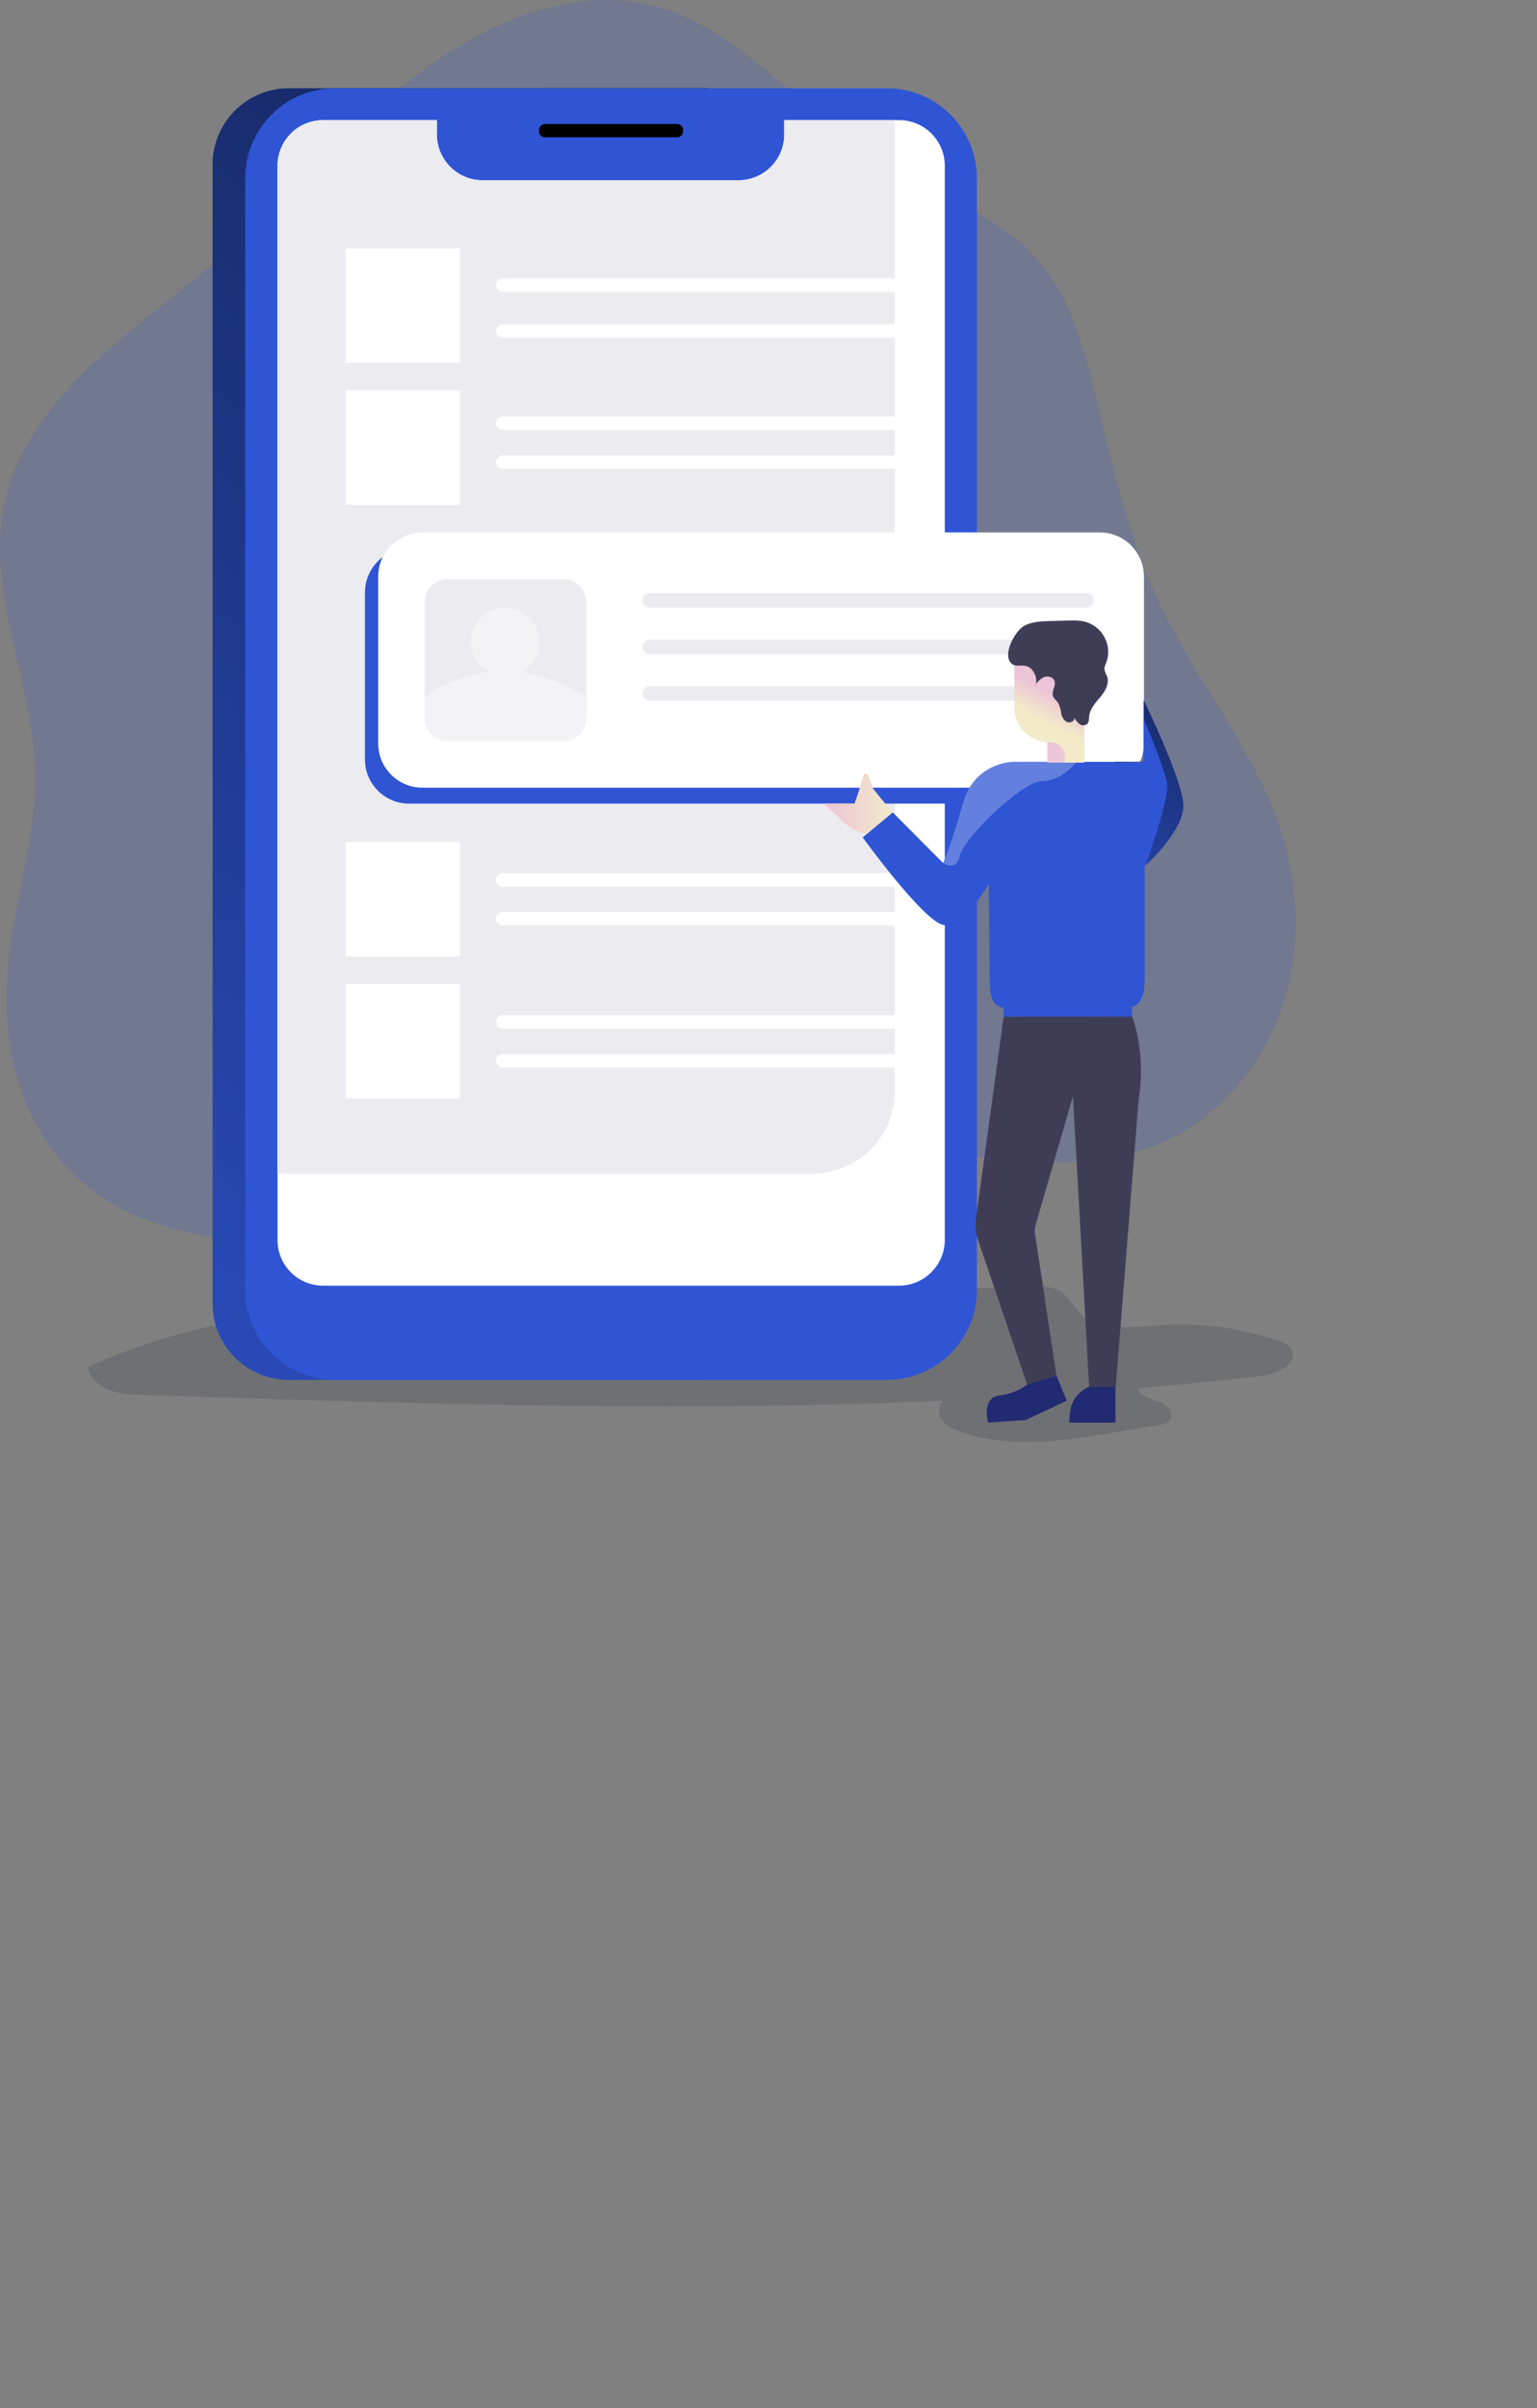 <svg xmlns="http://www.w3.org/2000/svg" xmlns:xlink="http://www.w3.org/1999/xlink" width="636.69" height="997.08" xmlns:v="https://vecta.io/nano"><rect width="100%" height="100%" fill="#808080" stroke="none"/><defs><linearGradient id="A" x1="-58.3" y1="-230.8" x2="370.35" y2="361.96" gradientTransform="matrix(1, 0, 0, -1, -0.02, 428)" gradientUnits="userSpaceOnUse"><stop offset="0" stop-opacity="0"/><stop offset=".85" stop-opacity=".5"/><stop offset=".99"/></linearGradient><linearGradient id="B" x1="253.4" y1="44.3" x2="252.84" y2="65.89" xlink:href="#A"/><linearGradient id="C" x1="310.07" y1="222.38" x2="309.23" y2="403.99" xlink:href="#A"/><linearGradient id="D" x1="576.62" y1="30.69" x2="653.8" y2="148.98" gradientTransform="matrix(1, 0, 0, -1, -148.76, 428)" xlink:href="#A"/><linearGradient id="E" x1="440.65" y1="411.01" x2="445.72" y2="434.48" xlink:href="#A"/><linearGradient id="F" x1="436.77" y1="296.34" x2="461.96" y2="295.88" gradientUnits="userSpaceOnUse"><stop offset="0" stop-color="#ecc4d7"/><stop offset=".42" stop-color="#efd4d1"/><stop offset="1" stop-color="#f2eac9"/></linearGradient><linearGradient id="G" x1="438.26" y1="288.698" x2="433.07" y2="298.492" xlink:href="#F"/><linearGradient id="H" x1="341.6" y1="332.62" x2="369.74" y2="332.62" xlink:href="#F"/><path id="I" d="M169.47 227.05h280.6c10.105.006 18.294 8.195 18.3 18.3v69.1c-.006 10.105-8.195 18.294-18.3 18.3h-280.6c-10.105-.006-18.294-8.195-18.3-18.3v-69.1c.006-10.105 8.195-18.294 18.3-18.3z"/><path id="J" d="M143.17 102.85h47.4v47.4h-47.4z"/><path id="K" d="M450.17 251.55h-181a3 3 0 0 1-3-3h0a3 3 0 0 1 3-3h181a3 3 0 0 1 3 3h0a3 3 0 0 1-3 3z"/><path id="L" d="M377.87 139.85h-169.6a2.8 2.8 0 0 1-2.8-2.8h0a2.8 2.8 0 0 1 2.8-2.8h169.6a2.8 2.8 0 0 1 2.8 2.8h0a2.86 2.86 0 0 1-2.8 2.8z"/></defs><path d="M523.17 569.65c-17.3 2-34.6 3.7-51.9 5.2a7.46 7.46 0 0 0 .7 1.2c1.8 2.7 5.5 3.2 8.6 4.5s5.9 5 3.9 7.6c-1 1.3-2.8 1.7-4.4 1.9l-17.9 3c-21.8 3.6-44.8 7.2-65.4-.7-8.5-3.3-9.1-8.2-6.2-12.3-110.7 4.8-221.9 1.1-332.8-2.5-9 0-19.1-2.4-21.5-11.5 57.1-25.7 112.5-25.8 174.4-27.5l217.5-5.8c3.7-.1 7.7-.1 10.9 1.8s5 5.7 7.7 8.5c8 8.3 21.4 6.6 32.9 5.7a126.35 126.35 0 0 1 49.6 6.3c2.2.7 4.6 1.7 5.7 3.7 3 5.6-5.5 10.2-11.8 10.9z" fill="#1d2741" opacity=".18"/><g fill="#2f55d4"><path d="M232.37 2.05c-29.2 6.1-54.9 23.5-77.1 43.4s-42 42.5-64.7 61.9c-35.1 30.1-80.1 57.1-89 102.5-7.1 36.4 12.1 72.8 13 109.9.5 28.1-9.4 55.3-11.5 83.3-2.1 27.6 4.2 56.8 22.3 77.7 25.8 29.8 70 36.8 109.1 31.2s75.9-21.6 114.4-30.1c46.4-10.2 94.7-9.4 142-4.3 28.9 3.1 59.2 7.6 86.4-2.8 24.2-9.2 43.3-29.8 52.5-54s8.9-51.5 1-76.1c-10.9-34.1-35-62.3-50.4-94.6-13.1-27.5-19.6-57.5-26.8-87.1-4.8-19.6-10.2-39.9-23.5-55.1-15.1-17.5-38-25.6-58.3-36.7-49.1-26.8-75.3-82.5-139.4-69.1z" opacity=".18"/><path d="M119.67 36.55h173.4v534.8h-173.4a31.6 31.6 0 0 1-31.6-31.6V68.15c0-17.452 14.148-31.6 31.6-31.6z"/></g><path d="M119.7,36.5H293.1V571.3H119.7a31.6,31.6,0,0,1-31.6-31.6h0V68.1a31.6,31.6,0,0,1,31.6-31.6Z" transform="translate(-.03 .05)" fill="url(#A)"/><path d="M138.87 36.55h228.5a37.3 37.3 0 0 1 37.3 37.3v460.2c0 20.6-16.7 37.3-37.3 37.3h-228.5c-20.6 0-37.3-16.7-37.3-37.3V73.85a37.3 37.3 0 0 1 37.3-37.3z" fill="#2f55d4"/><path d="M391.37 68.65v444.8c-.055 10.415-8.485 18.845-18.9 18.9h-238.7c-10.408-.033-18.822-8.492-18.8-18.9h0V68.65c-.022-10.408 8.392-18.867 18.8-18.9h47.2v5.9c0 10.493 8.507 19 19 19h105.9c10.493 0 19-8.507 19-19v-5.9h47.6a18.88 18.88 0 0 1 18.9 18.9z" fill="#fff"/><path d="M225.8 51.3h54.7a2.48 2.48 0 0 1 2.5 2.5v.5a2.48 2.48 0 0 1-2.5 2.5h-54.7a2.48 2.48 0 0 1-2.5-2.5v-.5a2.54 2.54 0 0 1 2.5-2.5z" transform="translate(-.03 .05)" fill="url(#B)"/><path d="M370.67 49.75v402.1c-.022 18.824-15.276 34.078-34.1 34.1h-221.6V68.65c-.022-10.408 8.392-18.867 18.8-18.9h47.2v5.9c0 10.493 8.507 19 19 19h105.9c10.493 0 19-8.507 19-19v-5.9z" fill="#ebebf0"/><use xlink:href="#I" fill="#2f55d4"/><path d="M169.5,227H450.1a18.31,18.31,0,0,1,18.3,18.3v69.1a18.31,18.31,0,0,1-18.3,18.3H169.5a18.31,18.31,0,0,1-18.3-18.3V245.3A18.31,18.31,0,0,1,169.5,227Z" transform="translate(-.03 .05)" fill="url(#C)"/><g fill="#fff"><use xlink:href="#I" x="5.5" y="-6.6"/><use xlink:href="#J"/></g><path d="M185.37 239.85h48a9.5 9.5 0 0 1 9.5 9.5v48a9.5 9.5 0 0 1-9.5 9.5h-48a9.5 9.5 0 0 1-9.5-9.5v-48a9.43 9.43 0 0 1 9.5-9.5z" fill="#ebebf0"/><g fill="#fff"><use xlink:href="#J" y="58.8"/><use xlink:href="#J" y="245.8"/><use xlink:href="#J" y="304.6"/><path d="M242.77 288.45v8.9a9.5 9.5 0 0 1-9.5 9.5h-48a9.5 9.5 0 0 1-9.5-9.5v-8.9a66.72 66.72 0 0 1 26.5-10.3 14.2 14.2 0 0 1 7.044-26.588 14.2 14.2 0 0 1 6.656 26.688c14.2 2.3 26.8 10.2 26.8 10.2z" opacity=".38"/></g><use xlink:href="#K" fill="#ebebf0"/><g fill="#fff"><path d="M208.27 115.25h169.6a2.8 2.8 0 0 1 2.8 2.8h0a2.8 2.8 0 0 1-2.8 2.8h-169.6a2.8 2.8 0 0 1-2.8-2.8h0a2.8 2.8 0 0 1 2.8-2.8z"/><use xlink:href="#L"/><use xlink:href="#L" y="38.2"/><use xlink:href="#L" y="54.3"/><use xlink:href="#L" y="227.3"/><use xlink:href="#L" y="243.4"/><use xlink:href="#L" y="286.1"/><use xlink:href="#L" y="302.2"/></g><g fill="#ebebf0"><use xlink:href="#K" y="19.3"/><use xlink:href="#K" y="38.6"/></g><path d="M415.77 420.95l-11.4 83a21.75 21.75 0 0 0 1.1 10.4l20.4 60 11.9-3.7-9-59.7a9.26 9.26 0 0 1 .2-3.7l15.5-53.4 6.7 120.4h11l9.5-118.9c3.2-19.8-2.7-34.5-2.7-34.5z" fill="#3f3d56"/><g fill="#2f55d4"><path d="M474.17 347.75v57c0 7-1.1 12.6-8.1 12.6h-48.8c-7 0-7.2-5.6-7.3-12.6l-.4-38.8s-10.5 18.8-18.9 17-33.3-36.2-33.3-36.2l12.4-10.4 20.9 21s3.4-7.6 8.2-24.7 20.8-17.2 20.8-17.2h42.4c15.3 0 12.1 32.3 12.1 32.3z"/><path d="M473.87 290.15s15.5 31.8 16.3 42.7-15.8 25.6-15.8 25.6l-12.4-43h11.8v-25.3z"/></g><path d="M473.9,290.1s15.5,31.8,16.3,42.7-15.8,25.6-15.8,25.6l-12.4-43h11.8V290.1Z" transform="translate(-.03 .05)" fill="url(#D)"/><path d="M474.47 358.45s10.1-27.8 9-34.1-9.6-26.5-9.6-26.5v17.7l-14.9.3zm-58.7 58.6h53.2v3.9h-53.2z" fill="#2f55d4"/><path fill="url(#E)" d="M415.77 417.05h53.2v3.9h-53.2z"/><path fill="url(#F)" d="M433.87 276.75h15.3v39h-15.3z"/><path d="M449.2,272.4v43.3h-8.1v-2.6a5.8,5.8,0,0,0-5.8-5.8h-.5a14.53,14.53,0,0,1-14.6-14.5h0V272.5h29Z" transform="translate(-.03 .05)" fill="url(#G)"/><path d="M424.07 259.25c3.2-1.8 7.1-2 10.9-2.1l7.9-.2a31.33 31.33 0 0 1 5.3.2 13 13 0 0 1 10.7 15h0a13.82 13.82 0 0 1-.8 2.7 6.64 6.64 0 0 0-.6 2 8.86 8.86 0 0 0 1.1 3.1c1.1 3-.7 6.2-2.7 8.6s-4.4 4.9-4.7 8.1c-.1 1 0 2.2-.7 3a2.56 2.56 0 0 1-3.2.2 7.84 7.84 0 0 1-2.2-2.6c.1 1.5-2 2.3-3.3 1.6a5.17 5.17 0 0 1-2.2-3.7 12.1 12.1 0 0 0-1.3-4.2c-.7-1-1.8-1.7-2.1-2.9-.6-2 1.4-4.2.6-6.2-.6-1.6-2.9-2.1-4.5-1.4a9.83 9.83 0 0 0-3.7 3.6c1.5-2 .3-5.4-1.3-7-2.5-2.7-6.2-.4-8.3-2.3-3.9-3.8 1.6-13.5 5.1-15.5z" fill="#3f3d56"/><path d="M445.77 315.65s-6 7.8-14.2 7.8-32.3 23.6-33.9 30.7-7 3.2-7 3.2 3.4-7.6 8.2-24.7 20.8-17.2 20.8-17.2h21.6z" fill="#fff" opacity=".25"/><path d="M437.67 569.65l4.2 10.3-16.9 8-15.7 1.1s-2.7-10.3 4.6-11.2a24.82 24.82 0 0 0 11.8-4.6zm13.4 4.6h0a12.83 12.83 0 0 0-7.8 10.5l-.4 4.3h19.2v-14.8z" fill="#222a72"/><path d="M369.7,336.4l-8.1-10s-2.8-10.7-4.3-4.1c-.9,3.7-3.3,10.4-3.3,10.4H341.6s8.7,9.2,12.4,10.9a20,20,0,0,0,5.3,1.5Z" transform="translate(-.03 .05)" fill="url(#H)"/></svg>